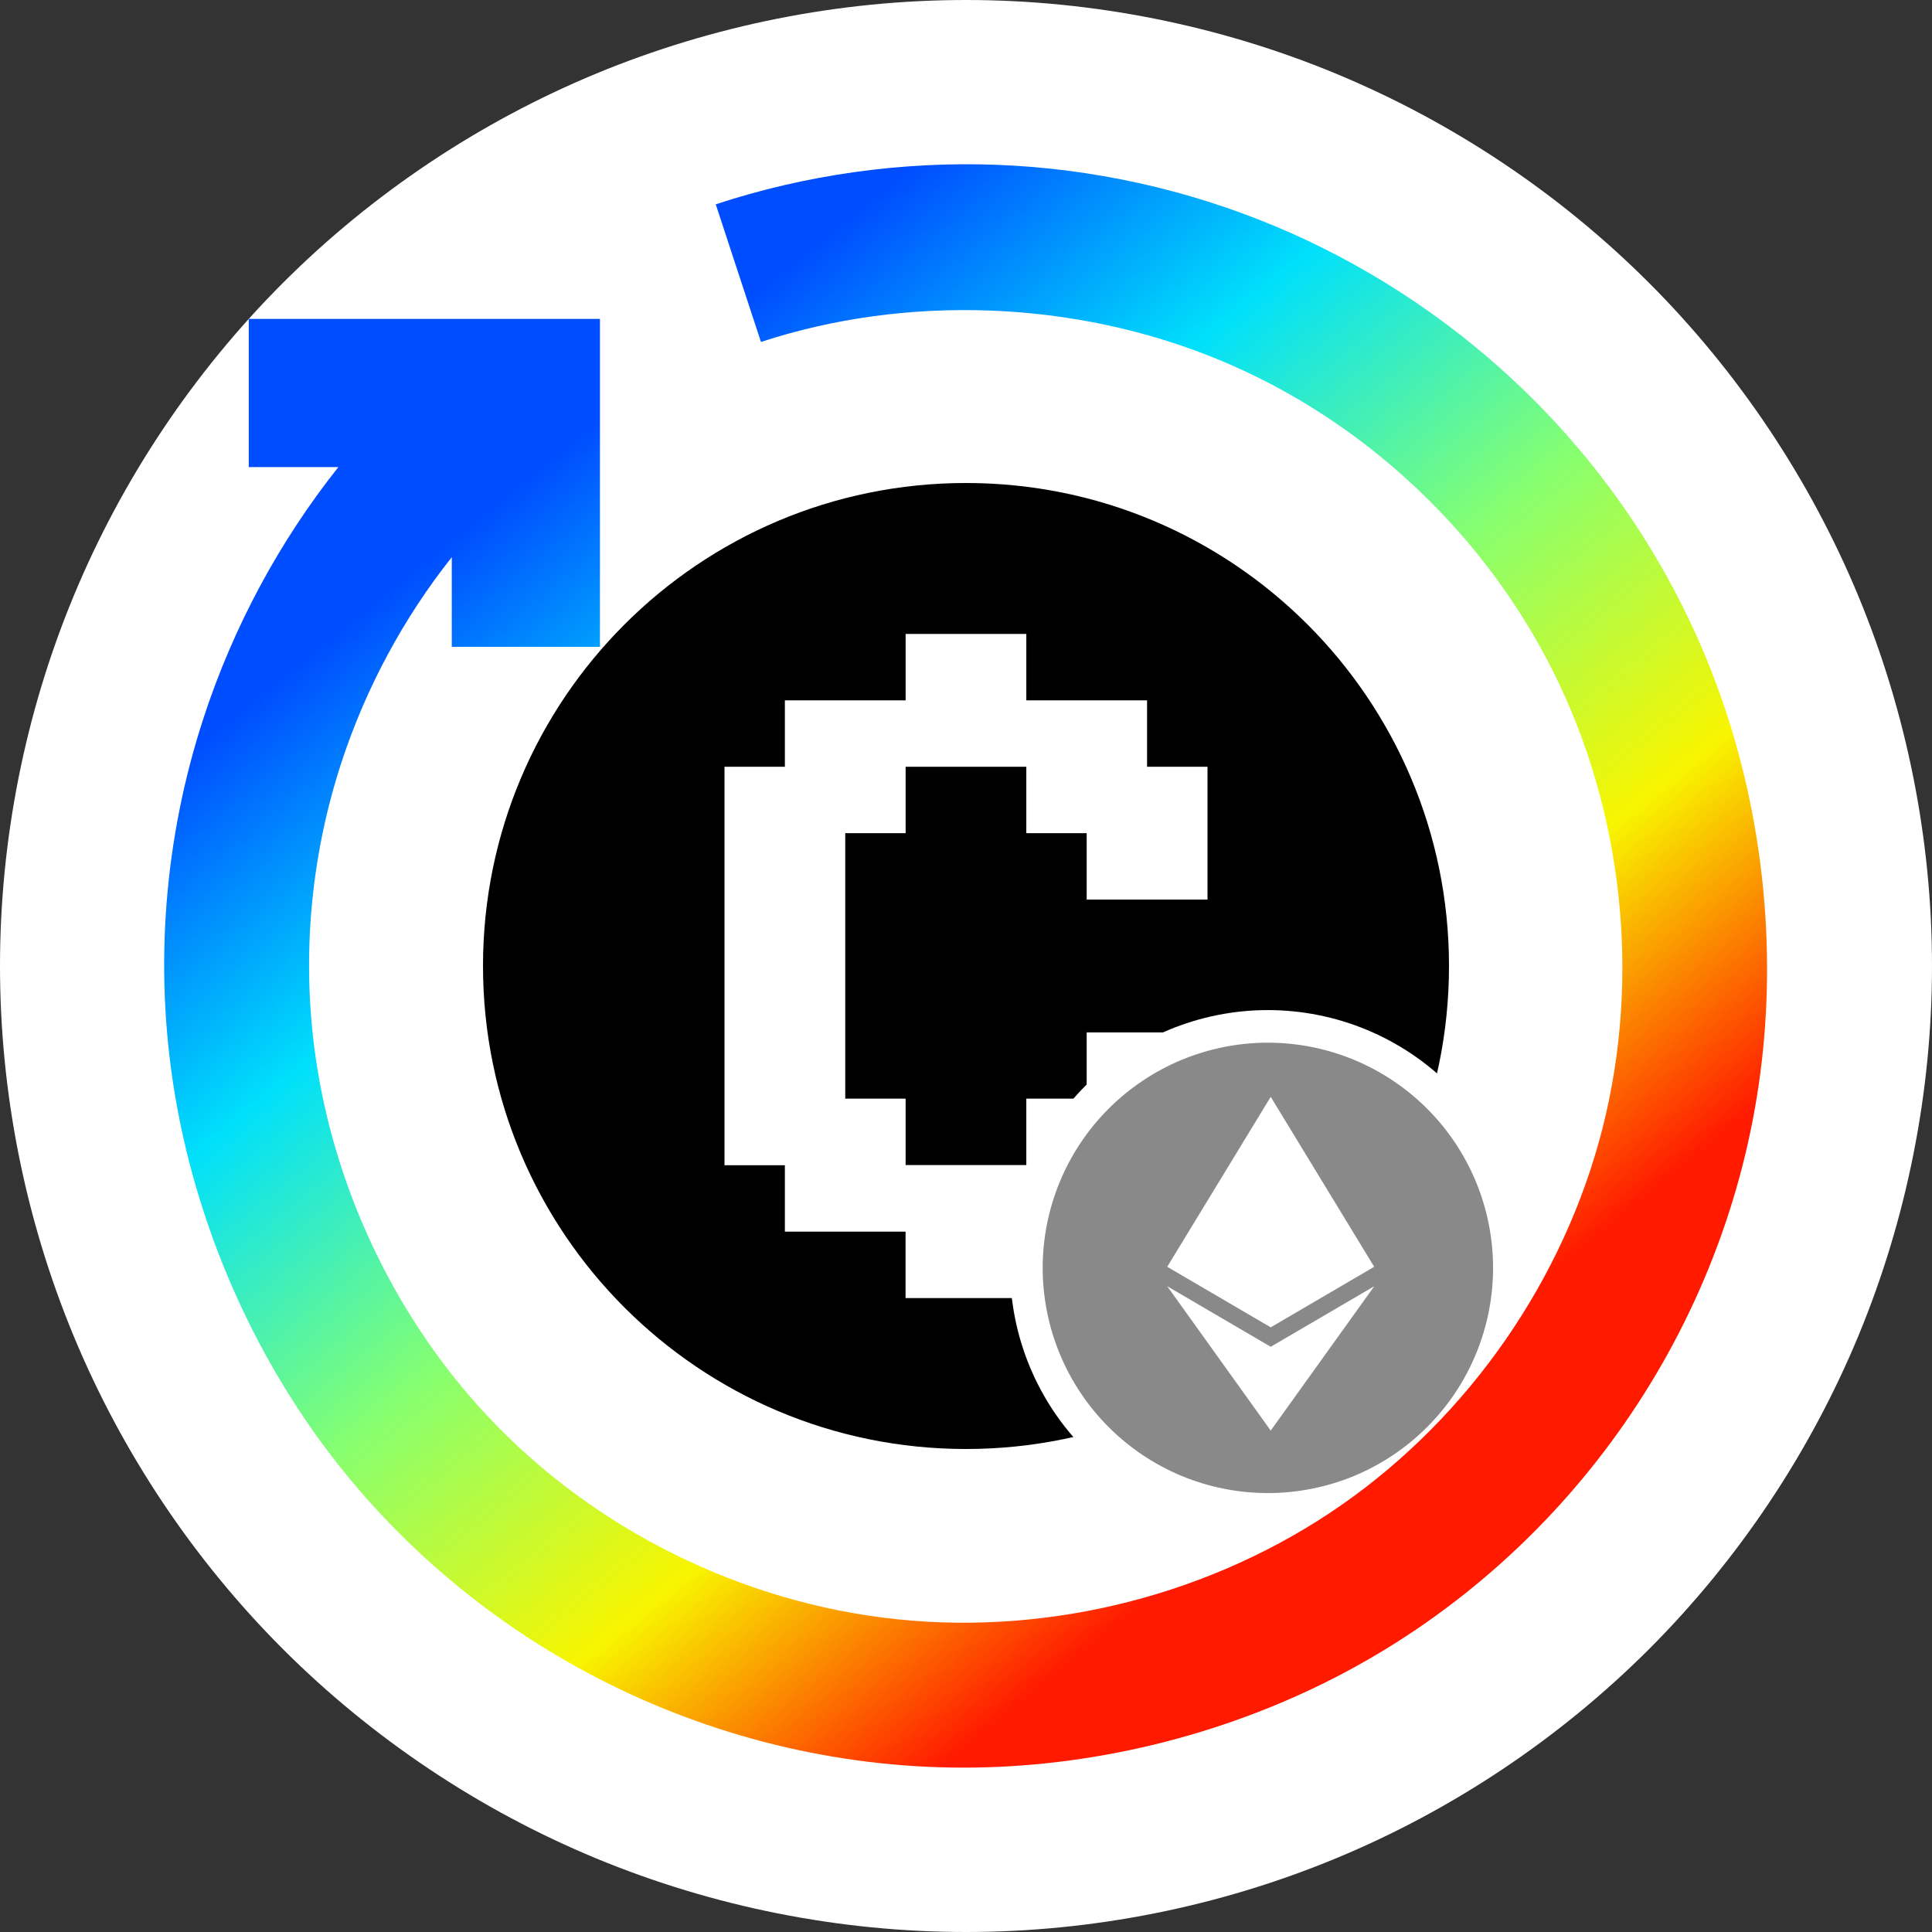 <svg xmlns="http://www.w3.org/2000/svg" width="32" height="32" fill="none" viewBox="0 0 32 32"><rect x="0" y="0" width="32" height="32" fill="#333333" stroke="none"/><path fill="#fff" fill-rule="evenodd" d="M32 16C32 13.906 31.583 11.812 30.782 9.877C29.98 7.942 28.794 6.167 27.314 4.686C25.833 3.205 24.058 2.02 22.123 1.218C20.188 0.417 18.094 0 16 0C13.906 0 11.812 0.417 9.877 1.218C7.942 2.02 6.167 3.205 4.686 4.686C3.205 6.167 2.019 7.942 1.218 9.877C0.416 11.812 0 13.906 0 16C0 18.094 0.416 20.188 1.218 22.123C2.019 24.058 3.205 25.833 4.686 27.314C6.167 28.794 7.942 29.981 9.877 30.782C11.812 31.583 13.906 32 16 32C18.094 32 20.188 31.583 22.123 30.782C24.058 29.981 25.833 28.794 27.314 27.314C28.794 25.833 29.98 24.058 30.782 22.123C31.583 20.188 32 18.094 32 16Z" clip-rule="evenodd"/><path fill="#000" d="M16 24C20.418 24 24 20.418 24 16C24 11.582 20.418 8 16 8C11.582 8 8 11.582 8 16C8 20.418 11.582 24 16 24Z"/><path fill="#fff" d="M20 14.9V12.7H18.999V11.6H16.999V10.5H15V11.6H13V12.7H12V19.3H13V20.4H14.999V21.5H16.999V20.4H18.999V19.3H20V17.1H17.999V18.197H16.999V19.297H15V18.197H14V13.8H15V12.7H16.999V13.8H17.999V14.9H20Z"/><path fill="#898989" fill-rule="evenodd" stroke="#fff" stroke-width=".54" d="M25 21C25 20.477 24.896 19.953 24.695 19.469C24.495 18.986 24.199 18.542 23.828 18.172C23.458 17.802 23.014 17.505 22.531 17.305C22.047 17.104 21.523 17 21 17C20.477 17 19.953 17.104 19.469 17.305C18.986 17.505 18.542 17.802 18.172 18.172C17.801 18.542 17.505 18.986 17.305 19.469C17.104 19.953 17 20.477 17 21C17 21.524 17.104 22.047 17.305 22.531C17.505 23.015 17.801 23.458 18.172 23.828C18.542 24.199 18.986 24.495 19.469 24.696C19.953 24.896 20.477 25 21 25C21.523 25 22.047 24.896 22.531 24.696C23.014 24.495 23.458 24.199 23.828 23.828C24.199 23.458 24.495 23.015 24.695 22.531C24.896 22.047 25 21.524 25 21Z" clip-rule="evenodd"/><path fill="#fff" fill-rule="evenodd" d="M21.047 18.167L19.333 20.982L21.047 21.985L22.761 20.982L21.047 18.167Z" clip-rule="evenodd"/><path fill="#fff" fill-rule="evenodd" d="M19.333 21.304L21.047 23.695L22.762 21.304L21.047 22.307L19.333 21.304Z" clip-rule="evenodd"/><path fill="url(#paint0_linear_5504_78828)" fill-rule="evenodd" d="M11.855 3.384C13.345 2.894 14.938 2.67 16.516 2.73C18.094 2.791 19.658 3.136 21.113 3.744C22.568 4.352 23.915 5.223 25.067 6.298C26.592 7.719 27.775 9.498 28.485 11.487C29.195 13.476 29.431 15.677 29.157 17.771C28.884 19.866 28.1 21.855 26.914 23.566C25.728 25.277 24.14 26.709 22.274 27.701C20.409 28.692 18.266 29.244 16.154 29.276C14.042 29.308 11.96 28.82 10.095 27.895C8.231 26.97 6.583 25.606 5.332 23.904C4.082 22.201 3.227 20.159 2.888 18.075C2.549 15.991 2.725 13.865 3.375 11.881C3.866 10.382 4.628 8.964 5.605 7.736H4.12V5.282H9.937V10.714H7.483V9.229C6.683 10.236 6.059 11.397 5.656 12.626C5.124 14.251 4.981 15.995 5.256 17.697C5.599 19.814 6.589 21.865 8.067 23.446C9.834 25.336 12.3 26.554 14.866 26.821C17.432 27.087 20.099 26.403 22.217 24.929C24.335 23.454 25.905 21.19 26.542 18.69C27.179 16.189 26.884 13.453 25.735 11.142C24.586 8.832 22.584 6.948 20.189 5.959C17.794 4.969 15.008 4.874 12.604 5.664L11.855 3.384Z" clip-rule="evenodd"/><defs><linearGradient id="paint0_linear_5504_78828" x1="2.043" x2="15.222" y1="13.297" y2="29.576" gradientUnits="userSpaceOnUse"><stop stop-color="#004CFF"/><stop offset=".252" stop-color="#00E0FB"/><stop offset=".506" stop-color="#87FF70"/><stop offset=".755" stop-color="#F8F500"/><stop offset="1" stop-color="#FF1A00"/></linearGradient></defs></svg>